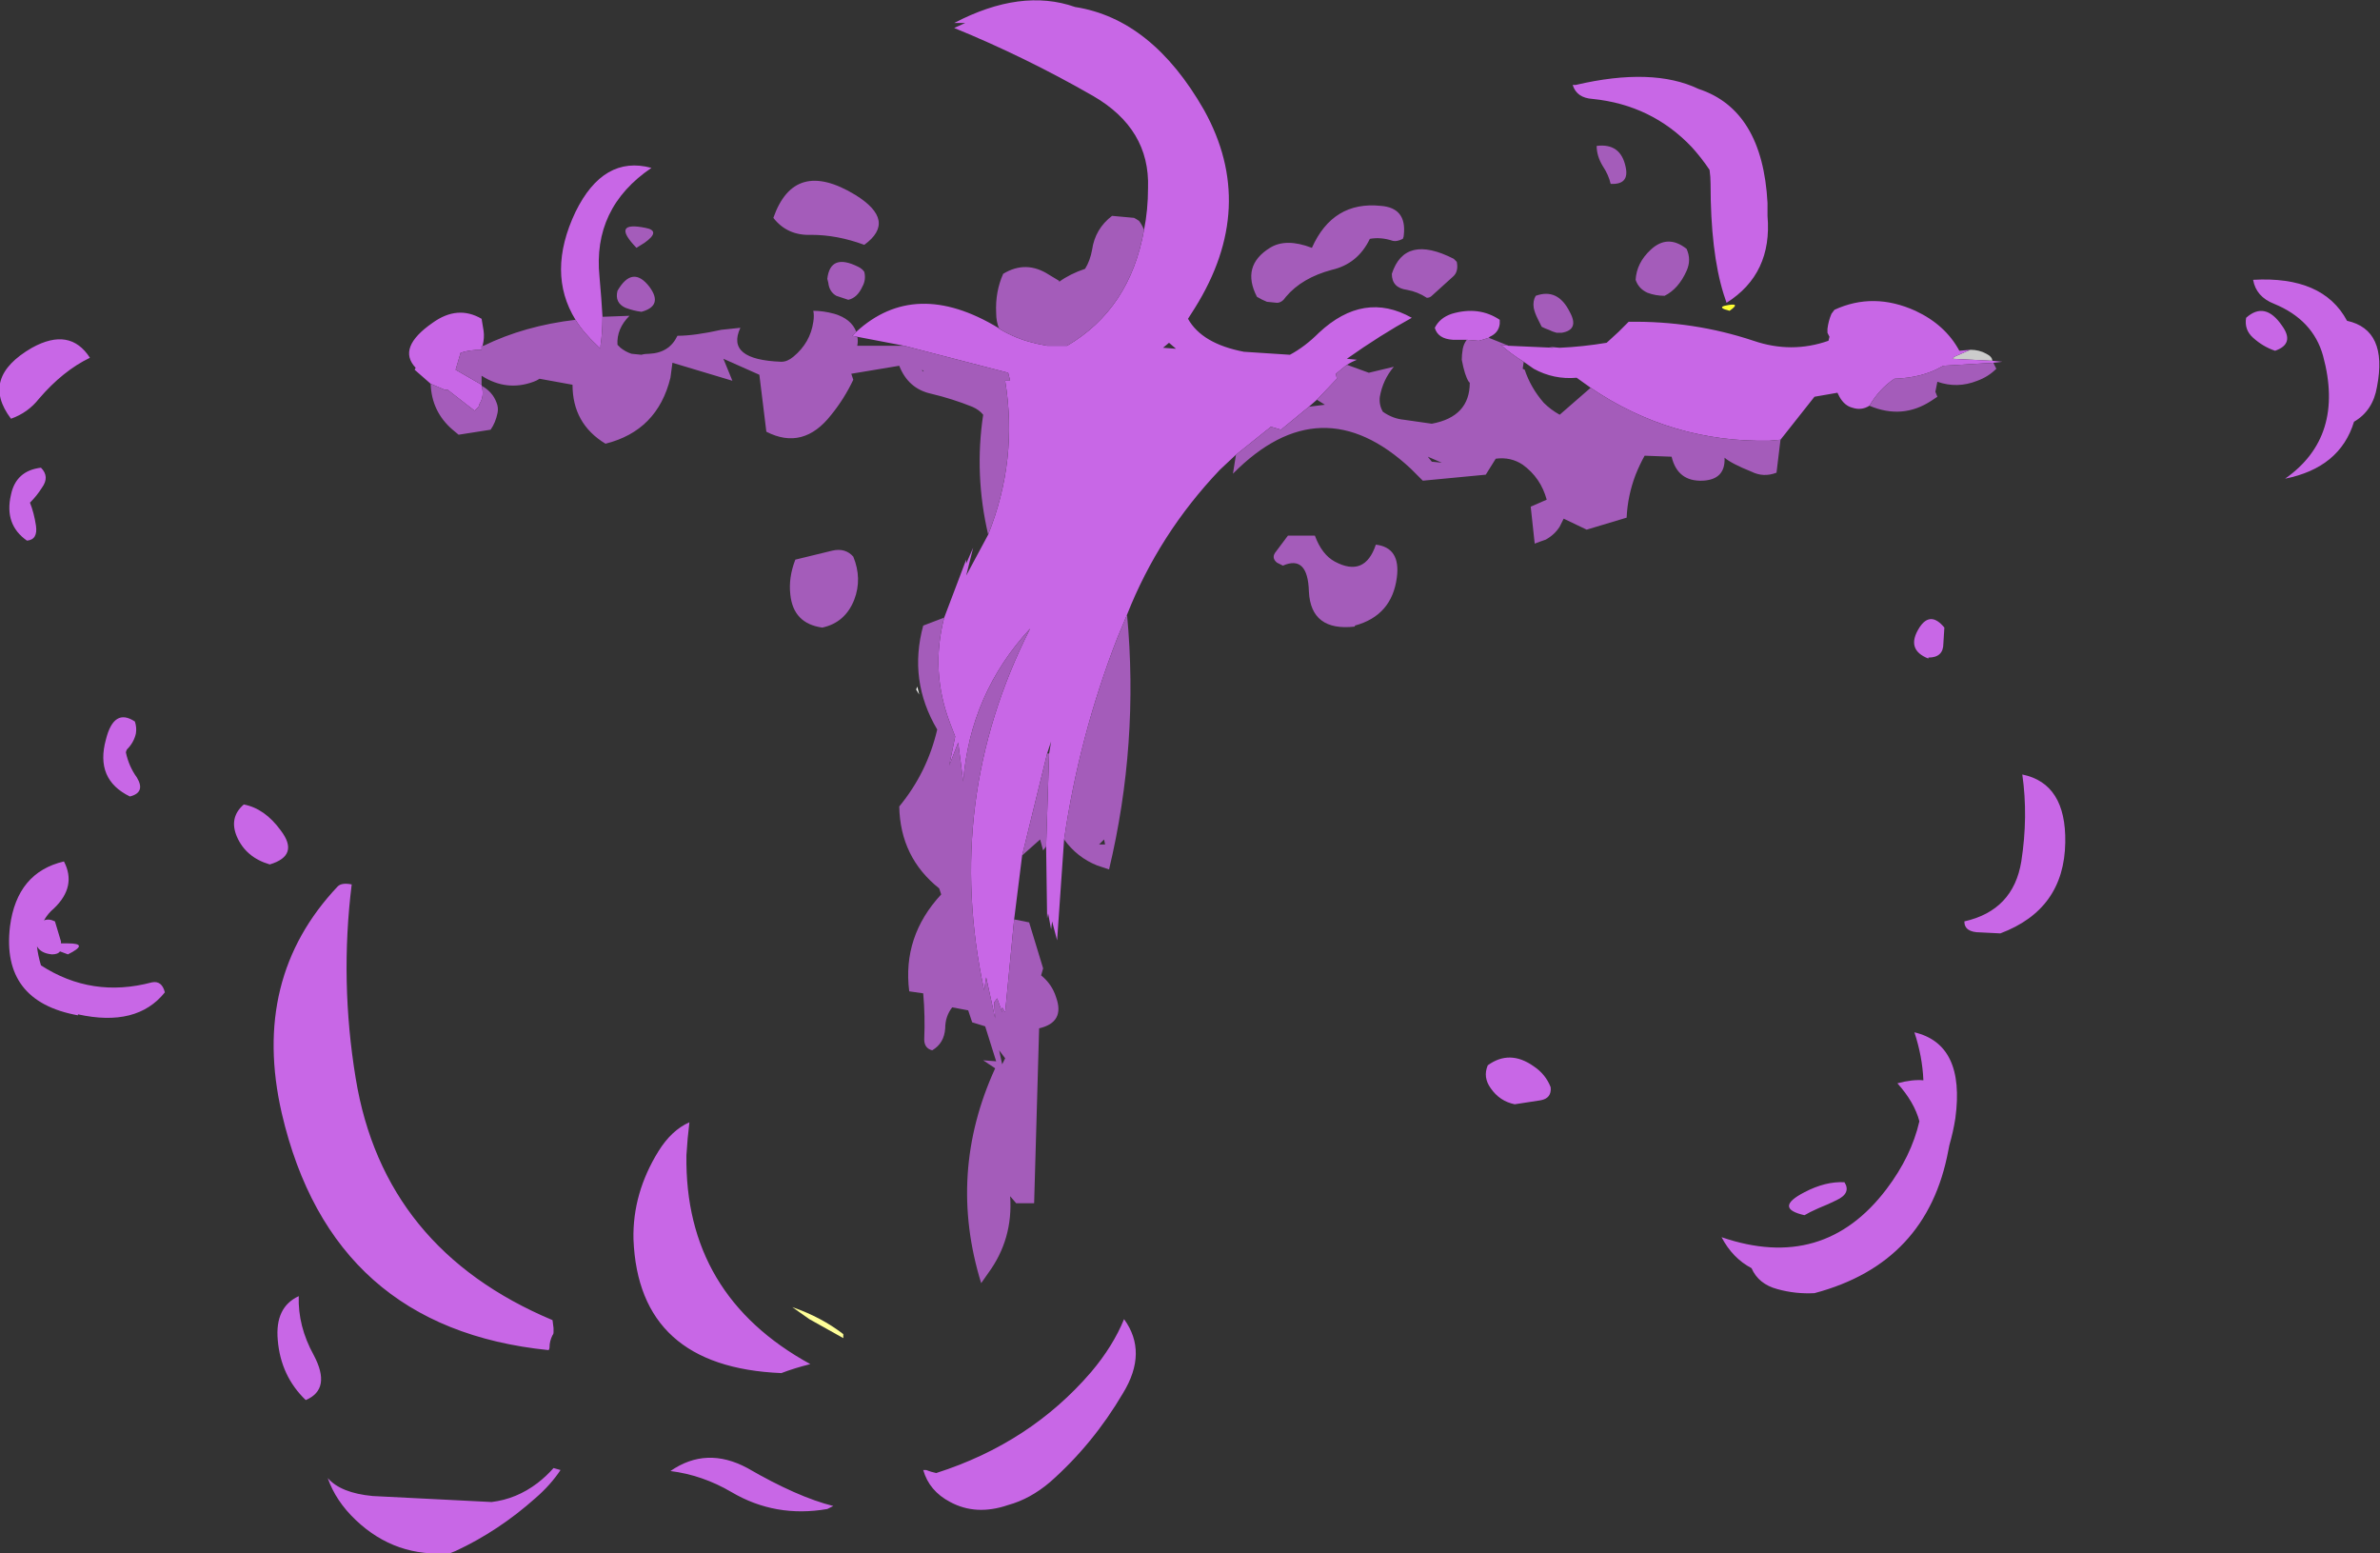 <?xml version="1.0" encoding="UTF-8" standalone="no"?>
<svg xmlns:ffdec="https://www.free-decompiler.com/flash" xmlns:xlink="http://www.w3.org/1999/xlink" ffdec:objectType="shape" height="77.7px" width="119.1px" xmlns="http://www.w3.org/2000/svg">
  <rect width="100%" height="100%" fill="#333333" stroke="none"/>
  <g transform="matrix(1.0, 0.0, 0.0, 1.0, 57.45, 17.5)">
    <path d="M-11.45 17.25 L-11.6 17.0 -11.55 16.85 -11.45 17.25" fill="#ffffff" fill-rule="evenodd" stroke="none"/>
    <path d="M41.15 0.0 Q41.6 0.0 41.95 0.2 42.25 0.35 42.25 0.55 L40.25 0.45 40.35 0.35 41.15 0.0" fill="#cccccc" fill-rule="evenodd" stroke="none"/>
    <path d="M28.85 -2.2 Q29.75 -2.4 29.1 -1.95 28.5 -2.1 28.85 -2.2" fill="#ffff33" fill-rule="evenodd" stroke="none"/>
    <path d="M-15.25 49.45 L-16.95 48.5 -17.8 47.9 Q-16.35 48.4 -15.25 49.25 L-15.25 49.45" fill="#ffff99" fill-rule="evenodd" stroke="none"/>
    <path d="M1.05 -0.35 L0.75 -0.1 1.4 -0.05 1.05 -0.35 M-0.2 -6.0 Q0.0 -7.0 0.0 -8.1 0.1 -11.05 -2.75 -12.7 -6.15 -14.65 -9.7 -16.1 L-9.15 -16.35 -9.7 -16.35 Q-6.35 -18.1 -3.65 -17.15 0.2 -16.55 2.8 -12.0 5.5 -7.15 2.35 -2.1 L2.0 -1.55 Q2.7 -0.3 4.8 0.1 L7.1 0.25 Q7.85 -0.15 8.55 -0.85 10.8 -2.95 13.2 -1.6 11.65 -0.75 9.95 0.45 L10.45 0.5 Q10.2 0.6 9.95 0.75 L9.4 1.2 9.45 1.45 8.45 2.5 8.05 2.85 6.65 4.0 6.15 3.85 4.4 5.25 3.6 6.0 Q0.55 9.2 -1.05 13.25 L-1.55 14.45 Q-3.45 19.35 -4.2 24.5 L-4.55 29.55 -4.8 28.6 -4.85 29.0 -5.0 28.2 -5.05 28.45 -5.1 24.85 -4.95 20.2 -4.85 19.6 -5.05 20.2 -6.3 25.3 -6.7 28.5 -7.15 33.15 -7.3 32.9 -7.3 33.15 -7.55 32.45 -7.7 32.65 -7.65 33.45 -8.1 31.4 -8.2 32.05 Q-10.25 22.55 -5.9 13.95 -8.9 17.2 -9.25 21.6 L-9.5 19.65 -9.95 20.8 -9.65 19.35 -9.9 18.7 Q-10.9 16.1 -10.2 13.4 L-9.1 10.5 -9.1 10.7 -8.75 9.9 -9.1 11.3 -8.0 9.25 Q-6.5 5.5 -7.15 1.55 L-6.9 1.55 -7.0 1.15 -11.05 0.1 -12.2 -0.2 -14.55 -0.65 -14.8 -0.7 -14.6 -0.9 Q-11.65 -3.6 -7.5 -1.1 L-7.45 -1.05 Q-6.6 -0.55 -5.75 -0.35 L-5.55 -0.3 -5.05 -0.2 -4.05 -0.2 Q-0.9 -2.05 -0.2 -6.0 M15.95 -0.5 L15.25 -0.5 Q14.5 -0.55 14.35 -1.1 14.6 -1.6 15.2 -1.8 16.55 -2.2 17.6 -1.5 L17.6 -1.3 Q17.55 -0.85 17.1 -0.65 L17.05 -0.6 Q16.75 -0.5 16.55 -0.45 L15.95 -0.5 M18.05 -0.2 L20.3 -0.1 20.05 -0.15 20.6 -0.1 Q21.75 -0.15 22.95 -0.35 L23.55 -0.9 24.05 -1.4 Q27.3 -1.45 30.3 -0.45 32.2 0.2 34.05 -0.45 L34.1 -0.65 34.0 -0.85 Q34.0 -0.95 34.0 -1.05 34.05 -1.45 34.2 -1.8 L34.35 -2.0 Q36.3 -2.9 38.4 -1.95 39.9 -1.25 40.6 0.05 L41.15 0.0 40.35 0.35 40.25 0.45 42.25 0.55 42.75 0.6 42.3 0.65 39.8 0.8 39.7 0.85 39.7 0.85 Q38.75 1.4 37.35 1.45 36.6 1.95 36.1 2.8 35.7 3.05 35.25 2.9 34.85 2.8 34.6 2.35 L34.5 2.15 33.35 2.35 31.65 4.5 31.1 4.55 Q26.2 4.65 22.15 1.9 L21.45 1.4 Q20.3 1.5 19.3 0.95 L18.8 0.6 Q18.15 0.2 17.65 -0.25 L18.05 -0.2 M-33.35 1.75 L-33.35 1.8 Q-33.2 2.3 -33.45 2.7 L-33.5 2.85 -33.7 3.05 -35.05 2.0 -35.2 2.0 -35.9 1.7 -36.7 1.0 -36.65 0.9 Q-37.6 -0.1 -35.8 -1.35 -34.55 -2.25 -33.35 -1.55 -33.3 -1.25 -33.25 -0.95 -33.2 -0.6 -33.3 -0.2 L-33.35 -0.2 -33.35 0.0 Q-33.95 0.0 -34.4 0.15 L-34.65 1.0 -33.35 1.75 M-28.65 -1.5 Q-30.1 -3.85 -28.65 -6.9 -27.25 -9.75 -24.85 -9.1 -27.8 -7.1 -27.45 -3.65 -27.35 -2.55 -27.3 -1.65 -27.3 -0.85 -27.4 -0.2 L-27.4 -0.05 -27.55 -0.2 Q-28.25 -0.85 -28.65 -1.5 M21.4 -13.25 Q25.25 -14.15 27.55 -13.05 30.75 -12.0 31.0 -7.35 L31.0 -6.7 Q31.25 -3.8 28.95 -2.35 L28.8 -2.8 Q28.15 -4.9 28.15 -8.3 28.15 -8.65 28.1 -9.0 27.7 -9.6 27.2 -10.15 25.2 -12.25 22.25 -12.55 21.45 -12.6 21.25 -13.25 L21.4 -13.25 M54.95 -1.6 Q55.9 -2.45 56.75 -1.2 57.4 -0.3 56.4 0.05 55.8 -0.15 55.3 -0.6 54.85 -1.0 54.95 -1.6 M55.3 -3.5 Q58.8 -3.7 60.0 -1.45 62.05 -1.0 61.5 1.85 61.3 3.05 60.35 3.6 59.65 5.9 56.9 6.45 59.9 4.35 58.8 0.3 58.3 -1.5 56.35 -2.3 55.45 -2.65 55.3 -3.5 M-45.6 24.35 Q-46.0 23.4 -45.25 22.75 -44.2 22.95 -43.4 24.05 -42.45 25.3 -43.95 25.75 -45.15 25.4 -45.6 24.35 M-39.85 26.75 Q-40.45 31.6 -39.65 36.45 -38.25 45.0 -29.8 48.55 L-29.75 48.95 -29.75 49.15 Q-29.75 49.25 -29.8 49.3 -29.95 49.6 -29.95 49.9 -29.95 50.0 -30.0 50.05 -40.85 48.95 -43.35 38.2 -44.9 31.45 -40.55 26.85 -40.35 26.65 -39.85 26.75 M-43.55 49.55 Q-43.7 47.9 -42.5 47.35 -42.55 48.85 -41.75 50.3 -40.85 52.0 -42.15 52.55 -43.4 51.35 -43.55 49.55 M-29.4 56.05 Q-29.9 56.8 -30.65 57.45 -32.5 59.1 -34.65 60.1 L-34.9 60.2 Q-37.65 60.45 -39.65 58.55 -40.65 57.6 -41.05 56.45 -40.4 57.2 -38.8 57.35 L-32.85 57.65 Q-31.6 57.5 -30.55 56.7 -30.1 56.35 -29.75 55.95 L-29.4 56.05 M-24.5 40.1 Q-23.85 39.05 -22.95 38.65 -23.05 39.45 -23.1 40.3 -23.2 47.3 -16.9 50.75 -17.7 50.95 -18.35 51.2 -25.5 50.9 -25.75 44.5 -25.8 42.2 -24.5 40.1 M-11.2 56.05 L-11.1 56.05 Q-10.85 56.15 -10.6 56.2 -5.9 54.7 -2.85 51.15 -1.75 49.85 -1.2 48.5 0.0 50.15 -1.25 52.2 -2.75 54.75 -4.9 56.65 -5.9 57.5 -7.0 57.8 -8.6 58.35 -9.9 57.65 -10.95 57.1 -11.25 56.05 L-11.2 56.05 M-20.05 55.95 Q-17.55 57.4 -15.75 57.85 L-16.05 58.0 Q-18.65 58.45 -20.85 57.15 -22.3 56.3 -23.9 56.1 -22.1 54.85 -20.05 55.95 M-55.35 6.9 Q-55.6 7.3 -55.95 7.65 -55.75 8.15 -55.65 8.8 -55.55 9.5 -56.1 9.55 -57.25 8.75 -56.9 7.25 -56.65 6.05 -55.4 5.9 -54.95 6.35 -55.35 6.9 M-55.5 2.45 Q-56.05 3.15 -56.9 3.45 -58.45 1.4 -55.85 -0.1 -53.95 -1.15 -52.95 0.4 -54.3 1.05 -55.5 2.45 M-50.65 19.2 Q-50.75 19.65 -51.1 20.0 -51.15 20.1 -51.15 20.15 -51.0 20.85 -50.6 21.4 -50.15 22.15 -50.95 22.35 -52.7 21.5 -52.15 19.5 -51.75 17.9 -50.7 18.6 -50.6 18.9 -50.65 19.2 M-54.75 27.95 Q-55.05 28.2 -55.25 28.55 -55.0 28.45 -54.7 28.6 L-54.4 29.6 -54.4 29.7 -54.05 29.7 Q-52.95 29.7 -54.05 30.25 L-54.45 30.1 Q-54.55 30.25 -54.85 30.25 -55.4 30.2 -55.6 29.85 -55.55 30.3 -55.4 30.8 -52.85 32.45 -49.85 31.65 -49.35 31.55 -49.2 32.15 -50.6 33.9 -53.55 33.25 L-53.55 33.3 Q-57.4 32.6 -56.95 28.85 -56.6 26.15 -54.25 25.6 -53.6 26.85 -54.75 27.95 M39.85 13.9 L39.8 14.7 Q39.8 15.4 39.05 15.4 L39.05 15.45 Q37.9 15.0 38.6 13.9 39.15 13.05 39.85 13.9 M23.15 1.0 L23.15 1.0 M43.75 21.25 Q45.95 21.7 45.9 24.65 45.85 28.0 42.65 29.2 L41.65 29.15 Q40.85 29.15 40.85 28.6 43.3 28.05 43.7 25.6 44.05 23.35 43.75 21.25 M17.0 35.8 Q18.1 35.0 19.3 35.85 19.9 36.25 20.15 36.9 20.2 37.45 19.65 37.55 L18.35 37.75 Q17.6 37.6 17.15 36.95 16.75 36.4 17.0 35.8 M40.05 40.05 Q39.0 45.7 33.35 47.2 32.4 47.25 31.5 47.0 30.55 46.75 30.2 45.95 29.25 45.45 28.7 44.4 33.8 46.15 36.95 42.0 38.2 40.35 38.6 38.6 38.35 37.65 37.5 36.7 38.25 36.5 38.8 36.55 38.75 35.35 38.35 34.15 40.9 34.75 40.4 38.45 40.3 39.1 40.1 39.8 L40.05 40.05 M33.55 42.95 Q33.1 43.15 32.85 43.3 31.3 42.95 32.85 42.15 33.9 41.6 34.85 41.65 35.2 42.2 34.45 42.55 34.05 42.75 33.55 42.95" fill="#c867e6" fill-rule="evenodd" stroke="none"/>
    <path d="M9.95 0.75 L11.05 1.15 12.3 0.85 Q11.75 1.5 11.6 2.35 11.55 2.75 11.75 3.1 12.25 3.45 12.8 3.5 L14.2 3.7 Q16.1 3.35 16.1 1.65 L16.05 1.6 Q15.85 1.3 15.7 0.5 15.7 0.25 15.75 -0.05 15.8 -0.3 15.95 -0.5 L16.55 -0.45 Q16.75 -0.5 17.05 -0.6 L18.05 -0.2 17.65 -0.25 Q18.15 0.2 18.8 0.6 L18.75 0.95 18.85 1.0 Q19.15 1.9 19.8 2.65 20.15 3.0 20.6 3.25 L22.15 1.9 Q26.2 4.65 31.1 4.55 L31.65 4.5 31.45 6.15 Q30.8 6.4 30.2 6.1 29.2 5.7 28.85 5.4 28.9 6.5 27.75 6.55 26.5 6.6 26.2 5.35 L24.85 5.3 Q24.6 5.75 24.4 6.25 24.0 7.3 23.95 8.4 L21.95 9.0 20.8 8.45 20.6 8.85 Q20.35 9.25 19.9 9.5 19.6 9.6 19.35 9.7 L19.15 7.85 19.95 7.5 Q19.65 6.4 18.75 5.75 18.15 5.35 17.4 5.45 L16.9 6.25 13.75 6.55 13.15 5.95 Q8.65 1.75 4.25 6.2 L4.4 5.25 6.15 3.85 6.65 4.0 8.05 2.85 8.85 2.75 8.45 2.5 9.45 1.45 9.4 1.2 9.95 0.75 M42.3 0.65 L42.45 0.95 Q42.05 1.35 41.5 1.55 40.5 1.95 39.5 1.6 L39.4 2.1 39.5 2.35 39.2 2.55 Q37.75 3.5 36.1 2.8 36.6 1.95 37.35 1.45 38.75 1.4 39.7 0.85 L39.7 0.85 39.8 0.8 42.3 0.65 M-1.05 13.25 Q-0.45 19.7 -1.95 26.0 L-2.55 25.8 Q-3.55 25.4 -4.2 24.5 -3.45 19.35 -1.55 14.45 L-1.05 13.25 M-5.1 24.85 L-5.25 25.05 -5.4 24.5 -6.3 25.3 -5.05 20.2 -4.95 20.2 -5.1 24.85 M-6.7 28.5 L-5.95 28.65 -5.25 30.95 -5.35 31.3 Q-4.8 31.75 -4.6 32.4 -4.15 33.65 -5.45 33.95 L-5.7 42.7 -6.6 42.7 -6.9 42.35 Q-6.75 44.5 -8.0 46.2 L-8.35 46.7 Q-10.05 41.2 -7.65 35.95 L-8.25 35.55 -7.6 35.6 -8.15 33.85 -8.8 33.65 -9.0 33.05 -9.8 32.9 Q-10.15 33.35 -10.15 33.95 -10.2 34.7 -10.8 35.05 -11.2 34.95 -11.2 34.5 -11.15 33.35 -11.25 32.2 L-11.95 32.1 Q-12.3 29.35 -10.35 27.25 L-10.45 26.95 Q-12.4 25.4 -12.45 22.85 -11.05 21.15 -10.55 19.0 -12.0 16.55 -11.25 13.8 L-10.2 13.4 Q-10.9 16.1 -9.9 18.7 L-9.65 19.35 -9.95 20.8 -9.5 19.65 -9.25 21.6 Q-8.9 17.2 -5.9 13.95 -10.25 22.55 -8.2 32.05 L-8.1 31.4 -7.65 33.45 -7.7 32.65 -7.55 32.45 -7.3 33.15 -7.3 32.9 -7.15 33.15 -6.7 28.5 M-8.0 9.25 Q-8.7 6.25 -8.25 3.25 -8.45 3.0 -8.8 2.85 -9.8 2.45 -10.85 2.2 -12.0 1.95 -12.45 0.8 L-14.85 1.2 -14.75 1.5 Q-15.2 2.45 -15.85 3.25 -17.25 5.05 -19.1 4.1 L-19.45 1.25 -21.25 0.45 -20.8 1.55 -23.8 0.65 Q-23.85 1.05 -23.9 1.4 -24.55 4.05 -27.15 4.7 -28.8 3.7 -28.8 1.75 L-30.45 1.45 Q-30.6 1.55 -30.75 1.6 -32.1 2.1 -33.35 1.3 L-33.35 1.75 -34.65 1.0 -34.4 0.15 Q-33.95 0.0 -33.35 0.0 L-33.35 -0.2 -33.3 -0.2 -33.25 -0.2 Q-31.2 -1.2 -28.65 -1.5 -28.25 -0.85 -27.55 -0.2 L-27.4 -0.05 -27.4 -0.2 Q-27.3 -0.85 -27.3 -1.65 L-25.95 -1.7 Q-26.6 -1.05 -26.55 -0.25 L-26.4 -0.1 Q-26.15 0.1 -25.85 0.2 L-25.35 0.25 Q-25.2 0.2 -24.95 0.2 -23.95 0.15 -23.55 -0.7 -22.7 -0.7 -21.35 -1.0 L-20.4 -1.1 Q-21.15 0.5 -18.35 0.6 -18.05 0.6 -17.75 0.35 -16.9 -0.35 -16.75 -1.4 -16.7 -1.7 -16.75 -1.95 -16.25 -1.95 -15.7 -1.8 -14.85 -1.55 -14.6 -0.9 L-14.8 -0.7 -14.55 -0.65 Q-14.5 -0.45 -14.55 -0.2 L-12.2 -0.2 -11.05 0.1 -7.0 1.15 -6.9 1.55 -7.15 1.55 Q-6.5 5.5 -8.0 9.25 M-33.35 1.8 Q-32.8 2.1 -32.6 2.65 -32.5 2.9 -32.55 3.15 -32.65 3.65 -32.9 4.0 L-34.5 4.25 -34.8 4.0 Q-35.85 3.1 -35.9 1.7 L-35.2 2.0 -35.05 2.0 -33.7 3.05 -33.5 2.85 -33.45 2.7 Q-33.2 2.3 -33.35 1.8 M-7.45 -1.05 Q-7.6 -1.4 -7.6 -1.85 -7.65 -2.9 -7.25 -3.8 -6.1 -4.5 -4.95 -3.75 L-4.45 -3.45 -4.45 -3.4 Q-3.9 -3.8 -3.15 -4.05 -2.9 -4.45 -2.8 -5.0 -2.65 -6.05 -1.8 -6.7 L-0.7 -6.6 Q-0.6 -6.55 -0.45 -6.45 -0.3 -6.25 -0.2 -6.0 -0.9 -2.05 -4.05 -0.2 L-5.05 -0.2 -5.55 -0.3 -5.75 -0.35 Q-6.6 -0.55 -7.45 -1.05 M5.95 -2.4 Q5.7 -2.5 5.45 -2.65 4.65 -4.2 6.1 -5.1 6.9 -5.6 8.2 -5.1 9.25 -7.45 11.65 -7.2 12.95 -7.1 12.8 -5.75 12.8 -5.65 12.75 -5.55 12.45 -5.4 12.25 -5.45 11.65 -5.65 11.1 -5.55 10.5 -4.3 9.2 -4.0 7.7 -3.6 6.9 -2.65 6.7 -2.35 6.45 -2.35 L5.95 -2.4 M22.45 -10.2 Q23.65 -10.35 23.9 -9.15 24.1 -8.25 23.15 -8.3 23.05 -8.75 22.75 -9.2 22.45 -9.7 22.45 -10.2 M15.25 -3.65 L14.2 -2.7 Q14.1 -2.6 13.95 -2.6 13.5 -2.9 12.95 -3.0 12.2 -3.1 12.2 -3.8 12.85 -5.8 15.3 -4.55 L15.45 -4.4 Q15.55 -3.9 15.25 -3.65 M19.5 -1.55 Q19.35 -1.85 19.3 -2.1 19.25 -2.45 19.4 -2.7 20.5 -3.1 21.1 -1.9 21.6 -1.0 20.7 -0.85 L20.45 -0.85 Q20.25 -0.9 20.05 -1.0 19.9 -1.05 19.7 -1.15 L19.5 -1.55 M26.95 -3.95 Q26.55 -3.05 25.85 -2.7 25.4 -2.7 25.0 -2.85 24.55 -3.05 24.4 -3.5 24.45 -4.35 25.15 -5.0 26.0 -5.8 26.95 -5.05 27.2 -4.5 26.95 -3.95 M-25.6 -5.1 Q-26.9 -6.45 -25.15 -6.1 -24.35 -5.95 -25.2 -5.35 -25.45 -5.2 -25.6 -5.1 M-26.55 -2.95 Q-25.8 -4.25 -24.95 -3.15 -24.25 -2.2 -25.35 -1.9 -25.75 -1.95 -26.15 -2.1 -26.7 -2.35 -26.55 -2.95 M-14.5 -4.15 Q-14.3 -4.05 -14.2 -3.9 -14.1 -3.5 -14.3 -3.15 -14.55 -2.6 -15.0 -2.5 -15.3 -2.6 -15.6 -2.7 -15.95 -2.9 -16.0 -3.35 L-16.05 -3.55 Q-15.9 -4.85 -14.5 -4.15 M-16.85 -5.75 Q-18.05 -5.7 -18.75 -6.6 -17.7 -9.6 -14.65 -7.75 -12.55 -6.45 -14.2 -5.25 -15.55 -5.75 -16.85 -5.75 M-11.3 1.0 L-11.3 1.05 Q-11.15 1.15 -11.3 1.0 M-17.65 10.5 L-15.8 10.05 Q-15.15 9.9 -14.75 10.35 -14.3 11.45 -14.7 12.5 -15.15 13.65 -16.3 13.9 -17.75 13.7 -17.9 12.25 -18.0 11.4 -17.65 10.5 M-2.15 24.75 L-2.2 24.5 -2.45 24.75 -2.15 24.75 M-7.3 35.75 L-7.15 35.45 -7.45 35.05 -7.3 35.75 M14.0 5.35 L14.2 5.6 14.7 5.65 14.0 5.35 M7.0 9.3 L8.35 9.3 Q8.7 10.25 9.35 10.6 10.85 11.4 11.4 9.75 12.65 9.9 12.45 11.4 12.2 13.3 10.35 13.8 L10.35 13.85 Q8.15 14.1 8.05 12.1 8.0 10.25 6.75 10.8 L6.45 10.65 Q6.15 10.4 6.4 10.1 L7.0 9.3" fill="#a45cba" fill-rule="evenodd" stroke="none"/>
  </g>
</svg>
